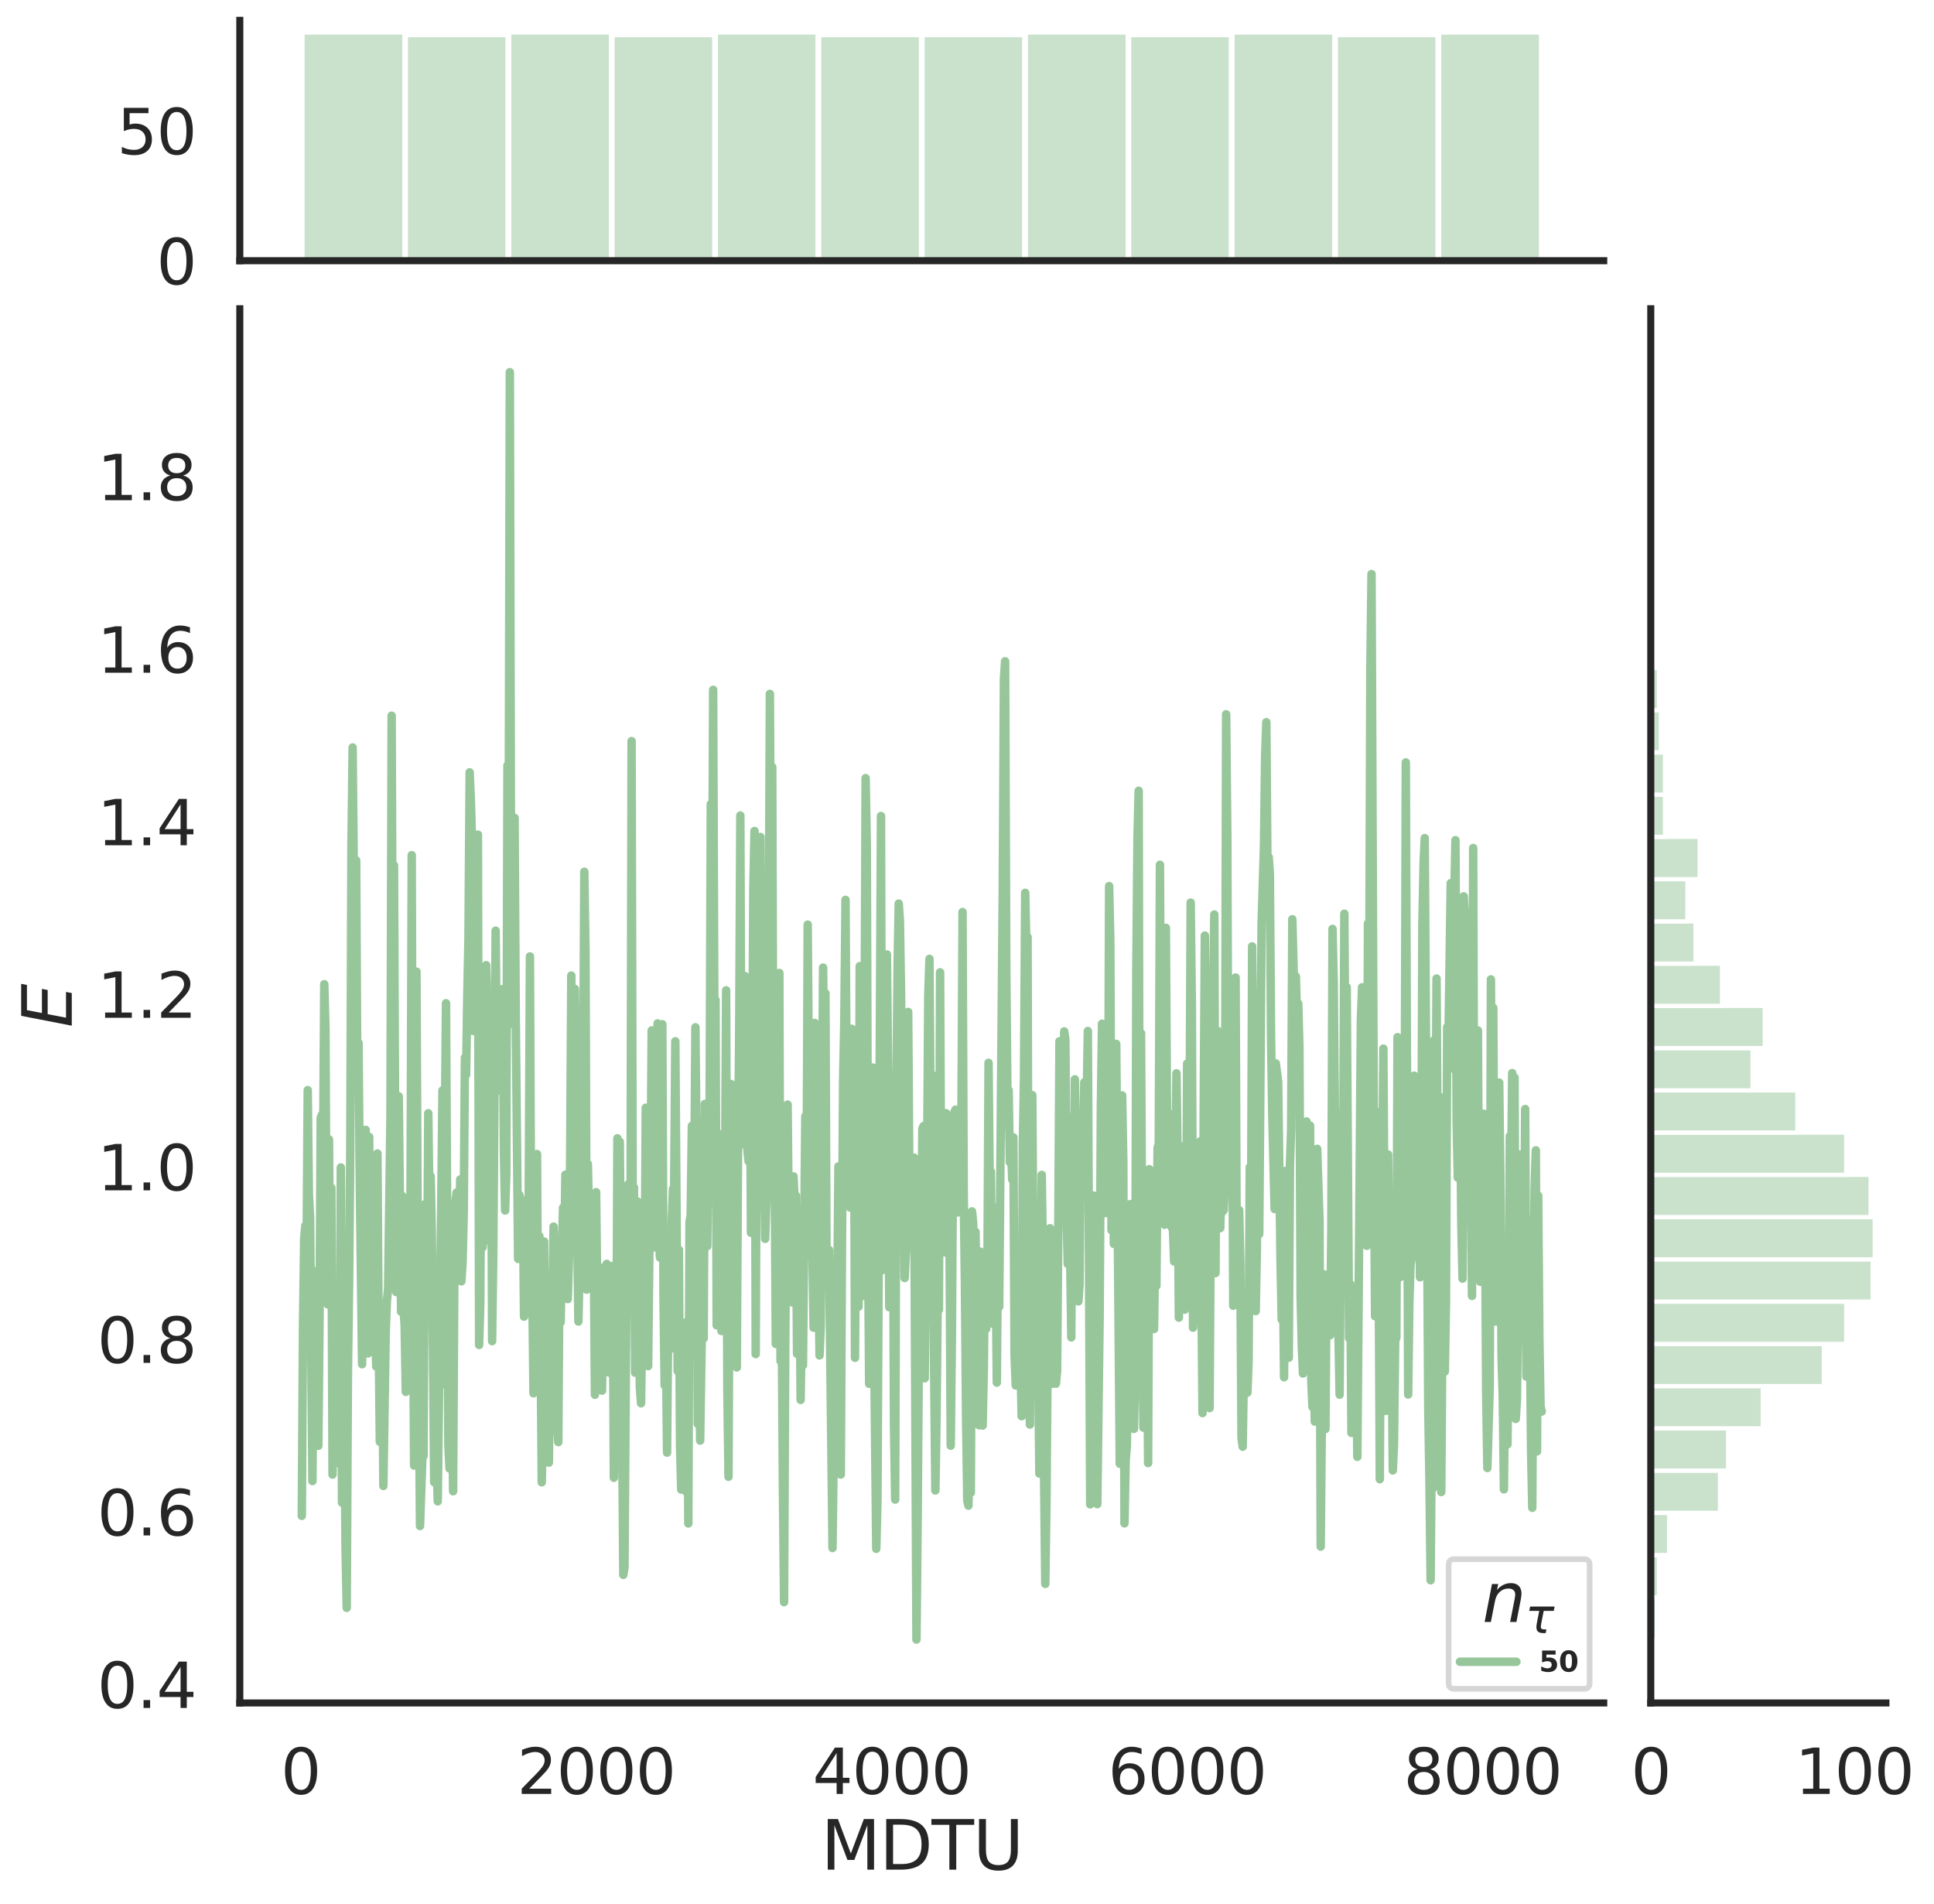 <?xml version="1.0" encoding="utf-8" standalone="no"?>
<!DOCTYPE svg PUBLIC "-//W3C//DTD SVG 1.1//EN"
  "http://www.w3.org/Graphics/SVG/1.1/DTD/svg11.dtd">
<svg height="674.159pt" version="1.1" viewBox="0 0 684.806 674.159" width="684.806pt" xmlns="http://www.w3.org/2000/svg" xmlns:xlink="http://www.w3.org/1999/xlink">
 <defs>
  <style type="text/css">*{stroke-linecap:butt;stroke-linejoin:round;}</style>
 </defs>
 <g id="figure_1">
  <g id="patch_1">
   <path d="M 0 674.159 
L 684.806 674.159 
L 684.806 0 
L 0 0 
z
" style="fill:#ffffff;"/>
  </g>
  <g id="axes_1">
   <g id="patch_2">
    <path d="M 84.914 602.94 
L 567.864 602.94 
L 567.864 109.327 
L 84.914 109.327 
z
" style="fill:none;"/>
   </g>
   <g id="matplotlib.axis_1">
    <g id="xtick_1">
     <g id="text_1">
      <!-- 0 -->
      <g style="fill:#262626;" transform="translate(99.449 635.157)scale(0.22 -0.22)">
       <defs>
        <path d="M 2034 4250 
Q 1547 4250 1301 3770 
Q 1056 3291 1056 2328 
Q 1056 1369 1301 889 
Q 1547 409 2034 409 
Q 2525 409 2770 889 
Q 3016 1369 3016 2328 
Q 3016 3291 2770 3770 
Q 2525 4250 2034 4250 
z
M 2034 4750 
Q 2819 4750 3233 4129 
Q 3647 3509 3647 2328 
Q 3647 1150 3233 529 
Q 2819 -91 2034 -91 
Q 1250 -91 836 529 
Q 422 1150 422 2328 
Q 422 3509 836 4129 
Q 1250 4750 2034 4750 
z
" id="DejaVuSans-30" transform="scale(0.016)"/>
       </defs>
       <use xlink:href="#DejaVuSans-30"/>
      </g>
     </g>
    </g>
    <g id="xtick_2">
     <g id="text_2">
      <!-- 2000 -->
      <g style="fill:#262626;" transform="translate(183.087 635.157)scale(0.22 -0.22)">
       <defs>
        <path d="M 1228 531 
L 3431 531 
L 3431 0 
L 469 0 
L 469 531 
Q 828 903 1448 1529 
Q 2069 2156 2228 2338 
Q 2531 2678 2651 2914 
Q 2772 3150 2772 3378 
Q 2772 3750 2511 3984 
Q 2250 4219 1831 4219 
Q 1534 4219 1204 4116 
Q 875 4013 500 3803 
L 500 4441 
Q 881 4594 1212 4672 
Q 1544 4750 1819 4750 
Q 2544 4750 2975 4387 
Q 3406 4025 3406 3419 
Q 3406 3131 3298 2873 
Q 3191 2616 2906 2266 
Q 2828 2175 2409 1742 
Q 1991 1309 1228 531 
z
" id="DejaVuSans-32" transform="scale(0.016)"/>
       </defs>
       <use xlink:href="#DejaVuSans-32"/>
       <use x="63.623" xlink:href="#DejaVuSans-30"/>
       <use x="127.246" xlink:href="#DejaVuSans-30"/>
       <use x="190.869" xlink:href="#DejaVuSans-30"/>
      </g>
     </g>
    </g>
    <g id="xtick_3">
     <g id="text_3">
      <!-- 4000 -->
      <g style="fill:#262626;" transform="translate(287.721 635.157)scale(0.22 -0.22)">
       <defs>
        <path d="M 2419 4116 
L 825 1625 
L 2419 1625 
L 2419 4116 
z
M 2253 4666 
L 3047 4666 
L 3047 1625 
L 3713 1625 
L 3713 1100 
L 3047 1100 
L 3047 0 
L 2419 0 
L 2419 1100 
L 313 1100 
L 313 1709 
L 2253 4666 
z
" id="DejaVuSans-34" transform="scale(0.016)"/>
       </defs>
       <use xlink:href="#DejaVuSans-34"/>
       <use x="63.623" xlink:href="#DejaVuSans-30"/>
       <use x="127.246" xlink:href="#DejaVuSans-30"/>
       <use x="190.869" xlink:href="#DejaVuSans-30"/>
      </g>
     </g>
    </g>
    <g id="xtick_4">
     <g id="text_4">
      <!-- 6000 -->
      <g style="fill:#262626;" transform="translate(392.356 635.157)scale(0.22 -0.22)">
       <defs>
        <path d="M 2113 2584 
Q 1688 2584 1439 2293 
Q 1191 2003 1191 1497 
Q 1191 994 1439 701 
Q 1688 409 2113 409 
Q 2538 409 2786 701 
Q 3034 994 3034 1497 
Q 3034 2003 2786 2293 
Q 2538 2584 2113 2584 
z
M 3366 4563 
L 3366 3988 
Q 3128 4100 2886 4159 
Q 2644 4219 2406 4219 
Q 1781 4219 1451 3797 
Q 1122 3375 1075 2522 
Q 1259 2794 1537 2939 
Q 1816 3084 2150 3084 
Q 2853 3084 3261 2657 
Q 3669 2231 3669 1497 
Q 3669 778 3244 343 
Q 2819 -91 2113 -91 
Q 1303 -91 875 529 
Q 447 1150 447 2328 
Q 447 3434 972 4092 
Q 1497 4750 2381 4750 
Q 2619 4750 2861 4703 
Q 3103 4656 3366 4563 
z
" id="DejaVuSans-36" transform="scale(0.016)"/>
       </defs>
       <use xlink:href="#DejaVuSans-36"/>
       <use x="63.623" xlink:href="#DejaVuSans-30"/>
       <use x="127.246" xlink:href="#DejaVuSans-30"/>
       <use x="190.869" xlink:href="#DejaVuSans-30"/>
      </g>
     </g>
    </g>
    <g id="xtick_5">
     <g id="text_5">
      <!-- 8000 -->
      <g style="fill:#262626;" transform="translate(496.99 635.157)scale(0.22 -0.22)">
       <defs>
        <path d="M 2034 2216 
Q 1584 2216 1326 1975 
Q 1069 1734 1069 1313 
Q 1069 891 1326 650 
Q 1584 409 2034 409 
Q 2484 409 2743 651 
Q 3003 894 3003 1313 
Q 3003 1734 2745 1975 
Q 2488 2216 2034 2216 
z
M 1403 2484 
Q 997 2584 770 2862 
Q 544 3141 544 3541 
Q 544 4100 942 4425 
Q 1341 4750 2034 4750 
Q 2731 4750 3128 4425 
Q 3525 4100 3525 3541 
Q 3525 3141 3298 2862 
Q 3072 2584 2669 2484 
Q 3125 2378 3379 2068 
Q 3634 1759 3634 1313 
Q 3634 634 3220 271 
Q 2806 -91 2034 -91 
Q 1263 -91 848 271 
Q 434 634 434 1313 
Q 434 1759 690 2068 
Q 947 2378 1403 2484 
z
M 1172 3481 
Q 1172 3119 1398 2916 
Q 1625 2713 2034 2713 
Q 2441 2713 2670 2916 
Q 2900 3119 2900 3481 
Q 2900 3844 2670 4047 
Q 2441 4250 2034 4250 
Q 1625 4250 1398 4047 
Q 1172 3844 1172 3481 
z
" id="DejaVuSans-38" transform="scale(0.016)"/>
       </defs>
       <use xlink:href="#DejaVuSans-38"/>
       <use x="63.623" xlink:href="#DejaVuSans-30"/>
       <use x="127.246" xlink:href="#DejaVuSans-30"/>
       <use x="190.869" xlink:href="#DejaVuSans-30"/>
      </g>
     </g>
    </g>
    <g id="text_6">
     <!-- MDTU -->
     <g style="fill:#262626;" transform="translate(290.683 661.968)scale(0.24 -0.24)">
      <defs>
       <path d="M 628 4666 
L 1569 4666 
L 2759 1491 
L 3956 4666 
L 4897 4666 
L 4897 0 
L 4281 0 
L 4281 4097 
L 3078 897 
L 2444 897 
L 1241 4097 
L 1241 0 
L 628 0 
L 628 4666 
z
" id="DejaVuSans-4d" transform="scale(0.016)"/>
       <path d="M 1259 4147 
L 1259 519 
L 2022 519 
Q 2988 519 3436 956 
Q 3884 1394 3884 2338 
Q 3884 3275 3436 3711 
Q 2988 4147 2022 4147 
L 1259 4147 
z
M 628 4666 
L 1925 4666 
Q 3281 4666 3915 4102 
Q 4550 3538 4550 2338 
Q 4550 1131 3912 565 
Q 3275 0 1925 0 
L 628 0 
L 628 4666 
z
" id="DejaVuSans-44" transform="scale(0.016)"/>
       <path d="M -19 4666 
L 3928 4666 
L 3928 4134 
L 2272 4134 
L 2272 0 
L 1638 0 
L 1638 4134 
L -19 4134 
L -19 4666 
z
" id="DejaVuSans-54" transform="scale(0.016)"/>
       <path d="M 556 4666 
L 1191 4666 
L 1191 1831 
Q 1191 1081 1462 751 
Q 1734 422 2344 422 
Q 2950 422 3222 751 
Q 3494 1081 3494 1831 
L 3494 4666 
L 4128 4666 
L 4128 1753 
Q 4128 841 3676 375 
Q 3225 -91 2344 -91 
Q 1459 -91 1007 375 
Q 556 841 556 1753 
L 556 4666 
z
" id="DejaVuSans-55" transform="scale(0.016)"/>
      </defs>
      <use xlink:href="#DejaVuSans-4d"/>
      <use x="86.279" xlink:href="#DejaVuSans-44"/>
      <use x="163.281" xlink:href="#DejaVuSans-54"/>
      <use x="224.365" xlink:href="#DejaVuSans-55"/>
     </g>
    </g>
   </g>
   <g id="matplotlib.axis_2">
    <g id="ytick_1">
     <g id="text_7">
      <!-- 0.4 -->
      <g style="fill:#262626;" transform="translate(34.428 604.712)scale(0.22 -0.22)">
       <defs>
        <path d="M 684 794 
L 1344 794 
L 1344 0 
L 684 0 
L 684 794 
z
" id="DejaVuSans-2e" transform="scale(0.016)"/>
       </defs>
       <use xlink:href="#DejaVuSans-30"/>
       <use x="63.623" xlink:href="#DejaVuSans-2e"/>
       <use x="95.41" xlink:href="#DejaVuSans-34"/>
      </g>
     </g>
    </g>
    <g id="ytick_2">
     <g id="text_8">
      <!-- 0.6 -->
      <g style="fill:#262626;" transform="translate(34.428 543.624)scale(0.22 -0.22)">
       <use xlink:href="#DejaVuSans-30"/>
       <use x="63.623" xlink:href="#DejaVuSans-2e"/>
       <use x="95.41" xlink:href="#DejaVuSans-36"/>
      </g>
     </g>
    </g>
    <g id="ytick_3">
     <g id="text_9">
      <!-- 0.8 -->
      <g style="fill:#262626;" transform="translate(34.428 482.536)scale(0.22 -0.22)">
       <use xlink:href="#DejaVuSans-30"/>
       <use x="63.623" xlink:href="#DejaVuSans-2e"/>
       <use x="95.41" xlink:href="#DejaVuSans-38"/>
      </g>
     </g>
    </g>
    <g id="ytick_4">
     <g id="text_10">
      <!-- 1.0 -->
      <g style="fill:#262626;" transform="translate(34.428 421.448)scale(0.22 -0.22)">
       <defs>
        <path d="M 794 531 
L 1825 531 
L 1825 4091 
L 703 3866 
L 703 4441 
L 1819 4666 
L 2450 4666 
L 2450 531 
L 3481 531 
L 3481 0 
L 794 0 
L 794 531 
z
" id="DejaVuSans-31" transform="scale(0.016)"/>
       </defs>
       <use xlink:href="#DejaVuSans-31"/>
       <use x="63.623" xlink:href="#DejaVuSans-2e"/>
       <use x="95.41" xlink:href="#DejaVuSans-30"/>
      </g>
     </g>
    </g>
    <g id="ytick_5">
     <g id="text_11">
      <!-- 1.2 -->
      <g style="fill:#262626;" transform="translate(34.428 360.359)scale(0.22 -0.22)">
       <use xlink:href="#DejaVuSans-31"/>
       <use x="63.623" xlink:href="#DejaVuSans-2e"/>
       <use x="95.41" xlink:href="#DejaVuSans-32"/>
      </g>
     </g>
    </g>
    <g id="ytick_6">
     <g id="text_12">
      <!-- 1.4 -->
      <g style="fill:#262626;" transform="translate(34.428 299.271)scale(0.22 -0.22)">
       <use xlink:href="#DejaVuSans-31"/>
       <use x="63.623" xlink:href="#DejaVuSans-2e"/>
       <use x="95.41" xlink:href="#DejaVuSans-34"/>
      </g>
     </g>
    </g>
    <g id="ytick_7">
     <g id="text_13">
      <!-- 1.6 -->
      <g style="fill:#262626;" transform="translate(34.428 238.183)scale(0.22 -0.22)">
       <use xlink:href="#DejaVuSans-31"/>
       <use x="63.623" xlink:href="#DejaVuSans-2e"/>
       <use x="95.41" xlink:href="#DejaVuSans-36"/>
      </g>
     </g>
    </g>
    <g id="ytick_8">
     <g id="text_14">
      <!-- 1.8 -->
      <g style="fill:#262626;" transform="translate(34.428 177.094)scale(0.22 -0.22)">
       <use xlink:href="#DejaVuSans-31"/>
       <use x="63.623" xlink:href="#DejaVuSans-2e"/>
       <use x="95.41" xlink:href="#DejaVuSans-38"/>
      </g>
     </g>
    </g>
    <g id="text_15">
     <!-- $E$ -->
     <g style="fill:#262626;" transform="translate(25.436 363.813)rotate(-90)scale(0.24 -0.24)">
      <defs>
       <path d="M 1081 4666 
L 4031 4666 
L 3928 4134 
L 1606 4134 
L 1338 2753 
L 3566 2753 
L 3463 2222 
L 1234 2222 
L 909 531 
L 3284 531 
L 3181 0 
L 172 0 
L 1081 4666 
z
" id="DejaVuSans-Oblique-45" transform="scale(0.016)"/>
      </defs>
      <use transform="translate(0 0.094)" xlink:href="#DejaVuSans-Oblique-45"/>
     </g>
    </g>
   </g>
   <g id="line2d_1">
    <path clip-path="url(#pde8bbb6642)" d="M 106.867 536.697 
L 107.285 469.924 
L 107.704 438.545 
L 108.122 433.899 
L 108.541 447.04 
L 108.959 385.955 
L 109.378 422.8 
L 109.796 431.18 
L 110.633 524.374 
L 111.052 465.379 
L 111.471 457.394 
L 111.889 487.791 
L 112.308 449.957 
L 112.726 511.881 
L 113.145 466.965 
L 113.563 395.72 
L 113.982 394.673 
L 114.4 408.256 
L 114.819 348.461 
L 115.237 364.023 
L 115.656 452.209 
L 116.074 461.829 
L 116.493 403.405 
L 116.912 460.657 
L 117.33 420.586 
L 117.749 522.069 
L 118.586 471.763 
L 119.004 487.252 
L 119.423 517.979 
L 119.841 494.713 
L 120.26 496.575 
L 120.678 413.349 
L 121.097 532.01 
L 121.934 496.45 
L 122.352 547.846 
L 122.771 569.26 
L 123.19 486.941 
L 123.608 454.504 
L 124.027 407.336 
L 124.445 299.241 
L 124.864 264.647 
L 125.282 308.795 
L 125.701 383.413 
L 126.119 304.618 
L 126.538 386.377 
L 126.956 369.257 
L 127.375 416.859 
L 128.212 483 
L 128.631 415.874 
L 129.049 424.193 
L 129.468 400.033 
L 129.886 473.827 
L 130.305 479.187 
L 130.723 402.524 
L 131.142 453.735 
L 131.56 424.922 
L 131.979 421.627 
L 132.397 433.81 
L 132.816 468.211 
L 133.234 483.841 
L 133.653 408.398 
L 134.072 471.92 
L 134.49 510.481 
L 134.909 464.491 
L 135.327 474.057 
L 135.746 526.103 
L 136.583 471.294 
L 137.001 460.394 
L 137.42 456.487 
L 138.257 395.275 
L 138.675 253.388 
L 139.094 361.848 
L 139.512 306.379 
L 139.931 404.223 
L 140.35 457.475 
L 140.768 450.664 
L 141.187 388.148 
L 142.024 464.427 
L 142.442 423.441 
L 142.861 463.29 
L 143.279 469.125 
L 143.698 492.804 
L 144.116 434.383 
L 144.535 479.572 
L 145.372 422.042 
L 145.791 302.787 
L 146.209 449.748 
L 146.628 518.889 
L 147.046 456.143 
L 147.465 344.003 
L 147.883 433.49 
L 148.72 540.293 
L 149.557 516.116 
L 149.976 515.482 
L 150.394 426.401 
L 150.813 455.527 
L 151.232 462.505 
L 151.65 394.157 
L 152.069 426.676 
L 152.487 416.419 
L 152.906 436.785 
L 153.743 524.786 
L 154.161 499.947 
L 154.998 531.556 
L 156.254 424.987 
L 156.672 386.079 
L 157.091 490.137 
L 157.51 400.962 
L 157.928 355.202 
L 158.765 512.054 
L 159.184 519.937 
L 159.602 477.444 
L 160.021 488.509 
L 160.439 527.983 
L 160.858 454.612 
L 161.276 425.46 
L 161.695 422.197 
L 162.113 426.437 
L 162.532 453.173 
L 162.951 417.604 
L 163.369 453.653 
L 163.788 447.11 
L 164.206 429.543 
L 164.625 374.466 
L 165.043 380.541 
L 165.462 352.508 
L 165.88 332.374 
L 166.299 273.456 
L 166.717 282.998 
L 167.136 297.791 
L 167.554 365.025 
L 168.392 304.796 
L 168.81 339.458 
L 169.229 295.519 
L 169.647 476.193 
L 170.066 461.672 
L 170.484 378.838 
L 170.903 441.588 
L 171.321 392.217 
L 171.74 431.193 
L 172.158 341.728 
L 172.995 376.958 
L 173.414 439.499 
L 173.832 365.655 
L 174.251 474.827 
L 174.67 443.618 
L 175.507 329.513 
L 175.925 378.423 
L 176.344 358.276 
L 176.762 386.047 
L 177.181 367.864 
L 177.599 356.453 
L 178.018 350.188 
L 178.436 408.041 
L 178.855 428.593 
L 179.273 415.489 
L 179.692 270.999 
L 180.111 301.861 
L 180.529 131.764 
L 180.948 308.679 
L 181.366 362.563 
L 182.203 289.568 
L 182.622 360.276 
L 183.459 445.711 
L 183.877 423.015 
L 184.296 424.523 
L 184.714 431.443 
L 185.133 425.146 
L 185.552 466.166 
L 185.97 455.953 
L 186.389 430.049 
L 186.807 442.459 
L 187.226 423.812 
L 187.644 338.623 
L 188.063 437.404 
L 188.481 456.498 
L 188.9 493.297 
L 189.318 455.987 
L 189.737 461.826 
L 190.155 408.612 
L 190.574 485.206 
L 190.992 437.68 
L 191.411 475.737 
L 191.83 524.813 
L 192.248 500.697 
L 192.667 439.565 
L 193.085 512.754 
L 193.504 502.564 
L 193.922 483.252 
L 194.341 517.855 
L 194.759 485.926 
L 195.178 479.617 
L 195.596 460.835 
L 196.015 434.291 
L 196.433 450.565 
L 196.852 485.801 
L 197.271 504.211 
L 197.689 510.59 
L 198.108 449.138 
L 198.526 468.143 
L 198.945 443.457 
L 199.363 427.596 
L 199.782 446.788 
L 200.2 415.91 
L 200.619 446.34 
L 201.037 459.937 
L 201.456 445.735 
L 201.874 411.973 
L 202.293 345.407 
L 202.712 400.53 
L 203.13 411.088 
L 203.549 350.126 
L 203.967 381.162 
L 204.386 436.29 
L 204.804 467.893 
L 205.223 448.774 
L 205.641 391.076 
L 206.06 405.007 
L 206.478 390.147 
L 206.897 308.657 
L 207.315 337.105 
L 207.734 456.595 
L 208.152 412.102 
L 208.571 431.34 
L 208.99 441.007 
L 209.408 423.123 
L 209.827 454.734 
L 210.245 442.285 
L 210.664 493.812 
L 211.082 422.092 
L 211.501 460.717 
L 211.919 456.981 
L 212.338 462.696 
L 212.756 474.003 
L 213.175 492.357 
L 213.593 450.63 
L 214.012 448.538 
L 214.431 475.296 
L 214.849 447.48 
L 215.268 451.638 
L 215.686 485.975 
L 216.105 470.833 
L 216.523 468.395 
L 216.942 448.233 
L 217.36 523.211 
L 217.779 467.805 
L 218.197 499.499 
L 218.616 403.033 
L 219.034 417.524 
L 219.453 404.236 
L 220.709 557.587 
L 221.127 554.908 
L 221.964 433.397 
L 222.383 419.4 
L 222.801 423.111 
L 223.22 454.852 
L 223.638 262.396 
L 224.057 434.2 
L 224.475 420.468 
L 224.894 485.997 
L 225.312 468.846 
L 225.731 425.399 
L 226.15 434.673 
L 226.568 491.236 
L 226.987 496.839 
L 227.405 467.979 
L 227.824 469.952 
L 228.242 458.842 
L 228.661 392.207 
L 229.079 481.72 
L 229.498 483.671 
L 229.916 444.743 
L 230.335 420.653 
L 230.753 364.839 
L 231.172 441.746 
L 231.591 433.579 
L 232.009 409.333 
L 232.428 395.972 
L 232.846 362.337 
L 233.265 437.71 
L 233.683 445.249 
L 234.102 409.548 
L 234.52 362.637 
L 234.939 459.75 
L 235.357 490.511 
L 235.776 473.182 
L 236.194 514.304 
L 236.613 465.282 
L 237.032 442.997 
L 237.45 477.577 
L 237.869 432.407 
L 238.287 420.987 
L 238.706 421.534 
L 239.124 368.671 
L 239.961 485.425 
L 240.38 442.479 
L 240.798 511.738 
L 241.217 527.399 
L 241.635 501.421 
L 242.054 485.123 
L 242.472 520.673 
L 242.891 528.014 
L 243.31 467.883 
L 243.728 539.384 
L 244.147 432.799 
L 244.565 430.193 
L 244.984 398.635 
L 245.402 476.84 
L 246.239 363.717 
L 246.658 407.498 
L 247.076 504.132 
L 247.495 469.759 
L 247.913 510.06 
L 248.751 456.168 
L 249.169 473.871 
L 249.588 390.848 
L 250.425 441.236 
L 250.843 404.25 
L 251.262 396.139 
L 251.68 284.699 
L 252.099 346.629 
L 252.517 244.242 
L 252.936 356.966 
L 253.354 354.016 
L 253.773 469.236 
L 254.192 432.139 
L 254.61 444.352 
L 255.029 401.594 
L 255.447 471.237 
L 255.866 449.282 
L 256.284 438.324 
L 256.703 422.843 
L 257.121 350.633 
L 257.54 491.434 
L 257.958 522.858 
L 258.377 420.051 
L 258.795 383.779 
L 259.214 433.144 
L 259.632 443.344 
L 260.051 399.125 
L 260.47 408.924 
L 260.888 484.15 
L 261.307 410.09 
L 261.725 368.567 
L 262.144 288.74 
L 262.562 405.191 
L 262.981 361.609 
L 263.399 375.625 
L 263.818 345.62 
L 264.236 372.789 
L 264.655 407.317 
L 265.073 411.188 
L 265.492 362.518 
L 265.911 436.482 
L 266.329 390.06 
L 266.748 314.181 
L 267.166 294.221 
L 267.585 479.415 
L 268.003 374.747 
L 268.422 405.735 
L 268.84 360.397 
L 269.259 296.344 
L 269.677 381.416 
L 270.096 427.825 
L 270.514 402.278 
L 270.933 438.621 
L 271.352 425.269 
L 272.189 340.175 
L 272.607 245.674 
L 273.026 331.506 
L 273.444 271.578 
L 273.863 406.697 
L 274.281 410.583 
L 274.7 475.824 
L 275.118 460.123 
L 275.537 429.635 
L 275.955 344.484 
L 276.374 481.9 
L 276.792 467.513 
L 277.211 526.125 
L 277.63 567.25 
L 278.048 475.886 
L 278.467 422.097 
L 278.885 391.092 
L 279.304 434.285 
L 279.722 436.129 
L 280.559 461.169 
L 280.978 416.517 
L 281.396 425.977 
L 281.815 423.282 
L 282.233 479.341 
L 282.652 471.479 
L 283.071 437.286 
L 283.489 495.651 
L 283.908 468.388 
L 284.326 483.364 
L 285.163 395.183 
L 285.582 424.547 
L 286 327.373 
L 286.419 383.279 
L 286.837 368.696 
L 287.256 401.304 
L 287.674 443.465 
L 288.093 470.082 
L 288.512 362.191 
L 288.93 463.181 
L 289.349 430.255 
L 289.767 442.909 
L 290.186 479.892 
L 290.604 469.661 
L 291.441 342.592 
L 291.86 377.504 
L 292.278 351.667 
L 292.697 454.911 
L 293.534 442.508 
L 294.79 548.082 
L 295.627 480.474 
L 296.045 456.605 
L 296.464 460.028 
L 296.882 412.983 
L 297.301 458.807 
L 297.719 522.063 
L 298.138 439.508 
L 298.556 381.297 
L 298.975 360.954 
L 299.393 318.602 
L 299.812 391.159 
L 300.231 378.429 
L 301.068 427.564 
L 301.486 364.235 
L 301.905 367.672 
L 302.323 364.688 
L 302.742 480.739 
L 303.16 414.123 
L 303.579 446.638 
L 303.997 462.639 
L 304.416 342.073 
L 304.834 367.661 
L 305.253 458.922 
L 305.672 359.828 
L 306.09 379.195 
L 306.509 275.497 
L 306.927 299.357 
L 307.346 436.127 
L 307.764 489.937 
L 308.183 420.385 
L 308.601 418.697 
L 309.02 377.969 
L 309.438 469.066 
L 310.275 548.369 
L 310.694 531.196 
L 311.95 288.915 
L 312.368 449.717 
L 312.787 441.267 
L 313.205 446.451 
L 313.624 372.002 
L 314.042 337.918 
L 314.461 378.936 
L 314.879 462.828 
L 315.298 420.174 
L 315.716 413.962 
L 316.135 401.428 
L 316.553 504.103 
L 316.972 530.939 
L 317.391 390.333 
L 317.809 343.771 
L 318.228 319.921 
L 318.646 325.927 
L 319.065 352.779 
L 319.483 439.867 
L 319.902 400.725 
L 320.32 452.487 
L 320.739 443.727 
L 321.576 358.28 
L 321.994 417.847 
L 322.832 441.987 
L 323.669 409.882 
L 324.506 580.503 
L 324.924 538.407 
L 325.343 480.808 
L 325.761 470.633 
L 326.18 447.733 
L 326.598 399.583 
L 327.017 398.688 
L 327.435 488.001 
L 327.854 435.486 
L 328.273 411.543 
L 328.691 352.558 
L 329.11 339.497 
L 329.528 399.033 
L 329.947 380.445 
L 330.365 444.835 
L 331.202 527.695 
L 331.621 501.757 
L 332.039 458.578 
L 332.458 463.708 
L 332.876 344.261 
L 333.295 437.176 
L 333.713 401.149 
L 334.132 409.797 
L 334.551 443.422 
L 334.969 394.126 
L 335.388 434.713 
L 335.806 405.247 
L 336.225 439.509 
L 336.643 511.854 
L 337.062 472.148 
L 337.48 402.713 
L 337.899 393.851 
L 338.317 392.896 
L 338.736 420.716 
L 339.154 429.282 
L 339.573 427.897 
L 339.992 393.064 
L 340.41 399.656 
L 340.829 322.918 
L 341.247 422.954 
L 341.666 454.263 
L 342.084 502.378 
L 342.503 531.291 
L 342.921 533.08 
L 343.34 500.277 
L 343.758 528.48 
L 344.177 428.895 
L 344.595 432.913 
L 345.014 493.999 
L 345.433 436.148 
L 345.851 477.663 
L 346.27 473.958 
L 346.688 504.626 
L 347.107 443.137 
L 347.944 504.72 
L 348.362 484.816 
L 348.781 445.266 
L 349.199 470.483 
L 349.618 453.501 
L 350.036 376.309 
L 350.455 420.71 
L 350.873 414.833 
L 351.292 468.575 
L 352.129 427.521 
L 352.548 448.855 
L 352.966 489.518 
L 353.385 435.938 
L 353.803 462.713 
L 355.059 315.509 
L 355.477 240.508 
L 355.896 234.138 
L 356.314 343.129 
L 356.733 390.421 
L 357.152 385.986 
L 357.57 411.511 
L 357.989 405.367 
L 358.407 417.622 
L 358.826 402.681 
L 359.244 479.73 
L 359.663 490.517 
L 360.081 484.898 
L 360.5 482.458 
L 360.918 483.457 
L 361.337 482.091 
L 361.755 501.413 
L 362.174 405.356 
L 362.593 381.205 
L 363.011 316.117 
L 363.43 335.671 
L 363.848 331.737 
L 364.267 489.074 
L 364.685 504.376 
L 365.104 411.812 
L 365.522 387.739 
L 365.941 448.527 
L 366.359 430.396 
L 366.778 470.876 
L 367.196 426.857 
L 367.615 483.689 
L 368.033 521.73 
L 368.871 415.981 
L 369.289 446.107 
L 369.708 523.295 
L 370.126 560.784 
L 370.545 531.74 
L 370.963 477.992 
L 371.382 463.259 
L 371.8 434.868 
L 372.219 452.009 
L 372.637 489.931 
L 373.056 449.092 
L 373.474 484.465 
L 373.893 489.9 
L 374.312 485.346 
L 374.73 434.538 
L 375.149 368.66 
L 375.567 396.475 
L 375.986 410.694 
L 376.404 409.598 
L 376.823 365.177 
L 377.241 368.144 
L 377.66 430.196 
L 378.078 447.512 
L 378.497 400.768 
L 378.915 443.439 
L 379.334 473.512 
L 379.753 395.253 
L 380.171 447.67 
L 380.59 382.138 
L 381.008 404.378 
L 381.427 450.948 
L 381.845 460.757 
L 382.264 454.511 
L 382.682 397.252 
L 383.519 414.513 
L 383.938 383.201 
L 384.356 392.968 
L 384.775 390.226 
L 385.193 365.033 
L 386.031 532.616 
L 386.449 498.352 
L 386.868 477.547 
L 387.286 423.316 
L 387.705 435.764 
L 388.123 497.301 
L 388.542 532.552 
L 389.379 465.116 
L 389.797 392.635 
L 390.216 362.453 
L 390.634 394.671 
L 391.053 406.203 
L 391.472 429.488 
L 391.89 420.637 
L 392.309 426.62 
L 392.727 313.723 
L 393.146 332.906 
L 393.564 435.572 
L 393.983 389.507 
L 394.401 440.395 
L 394.82 409.377 
L 395.238 369.591 
L 396.494 518.247 
L 397.331 387.833 
L 397.75 411.47 
L 398.168 539.348 
L 398.587 516.899 
L 399.005 512.07 
L 399.424 478.578 
L 399.842 434.891 
L 400.261 426.308 
L 400.679 479.116 
L 401.098 446.745 
L 401.516 505.91 
L 401.935 487.857 
L 402.353 344.219 
L 402.772 296.541 
L 403.191 279.985 
L 403.609 472.054 
L 404.028 365.797 
L 404.446 447.619 
L 404.865 505.46 
L 405.283 482.206 
L 405.702 467.061 
L 406.12 465.922 
L 406.539 518.009 
L 406.957 413.947 
L 407.376 469.389 
L 407.794 459.353 
L 408.213 422.508 
L 408.632 470.54 
L 409.05 441.267 
L 409.469 455.256 
L 409.887 406.517 
L 410.306 404.82 
L 410.724 306.182 
L 411.143 392.247 
L 411.561 385.642 
L 411.98 349.874 
L 412.398 433.635 
L 412.817 328.519 
L 413.235 397.32 
L 413.654 393.961 
L 414.073 405.558 
L 414.491 404.163 
L 414.91 434.663 
L 415.328 435.202 
L 415.747 446.635 
L 416.584 380.012 
L 417.002 412.438 
L 417.421 466.509 
L 417.839 415.722 
L 418.258 407.797 
L 418.676 405.873 
L 419.095 419.85 
L 419.513 463.683 
L 419.932 462.618 
L 420.351 376.571 
L 420.769 398.272 
L 421.188 403.103 
L 421.606 319.568 
L 422.025 355.959 
L 422.443 470.065 
L 422.862 460.424 
L 423.28 446.839 
L 423.699 452.512 
L 424.117 431.984 
L 424.536 445.599 
L 424.954 404.11 
L 425.792 500.317 
L 426.21 393.549 
L 426.629 331.244 
L 427.047 388.216 
L 427.466 393.347 
L 427.884 485.798 
L 428.303 498.549 
L 428.721 428.025 
L 429.14 430.128 
L 429.558 355.765 
L 429.977 323.786 
L 430.395 450.759 
L 430.814 374.498 
L 431.233 365.022 
L 431.651 417.584 
L 432.07 434.837 
L 432.488 420.532 
L 432.907 428.956 
L 433.325 428.442 
L 433.744 416.596 
L 434.162 252.889 
L 434.581 296.751 
L 434.999 422.379 
L 435.418 375.868 
L 435.836 364.262 
L 436.255 367.058 
L 436.673 462.297 
L 437.511 346.097 
L 437.929 451.722 
L 438.348 453.331 
L 438.766 428.445 
L 439.185 447.281 
L 439.603 508.985 
L 440.022 512.211 
L 440.859 458.802 
L 441.277 466.944 
L 441.696 493.063 
L 442.114 481.497 
L 442.533 413.239 
L 442.952 440.914 
L 443.37 335.073 
L 443.789 377.255 
L 444.207 433.631 
L 444.626 464.199 
L 445.044 442.328 
L 445.463 405.934 
L 445.881 436.907 
L 446.718 326.951 
L 447.555 299.615 
L 447.974 267.712 
L 448.393 255.71 
L 448.811 310.282 
L 449.23 303.442 
L 449.648 309.523 
L 450.067 367.184 
L 450.485 394.447 
L 451.322 428.053 
L 451.741 376.499 
L 452.578 382.964 
L 453.415 445.989 
L 453.833 467.181 
L 454.252 449.184 
L 454.671 487.619 
L 455.089 414.597 
L 455.508 459.834 
L 455.926 466.191 
L 456.345 480.733 
L 456.763 411.953 
L 457.182 399.73 
L 457.6 325.466 
L 458.437 358.245 
L 458.856 345.715 
L 459.274 361.044 
L 459.693 355.297 
L 460.112 371.015 
L 460.53 459.135 
L 460.949 476.559 
L 461.367 486.295 
L 461.786 434.466 
L 462.204 451.263 
L 462.623 397.062 
L 463.46 441.377 
L 463.878 398.546 
L 464.297 488.271 
L 464.715 498.1 
L 465.134 481.024 
L 465.553 503.318 
L 465.971 484.583 
L 466.39 406.744 
L 467.227 432.154 
L 467.645 547.586 
L 468.064 500.985 
L 468.482 483.772 
L 468.901 451.206 
L 469.319 505.975 
L 469.738 452.059 
L 470.156 457.862 
L 470.575 457.779 
L 470.993 472.725 
L 471.412 434.629 
L 471.831 328.883 
L 472.249 347.655 
L 473.086 441.229 
L 473.505 448.645 
L 474.342 493.79 
L 474.76 433.181 
L 475.179 393.82 
L 475.597 421.583 
L 476.016 323.501 
L 476.434 385.499 
L 476.853 349.531 
L 477.69 473.792 
L 478.109 454.597 
L 478.527 507.323 
L 478.946 461.193 
L 479.364 499.446 
L 480.201 479.045 
L 480.62 515.807 
L 481.875 361.104 
L 482.294 349.556 
L 482.713 410.723 
L 483.55 427.319 
L 483.968 441.079 
L 484.387 326.955 
L 484.805 357.637 
L 485.224 237.235 
L 485.642 203.247 
L 486.479 403.473 
L 486.898 466.021 
L 487.316 434.4 
L 487.735 393.72 
L 488.154 445.277 
L 488.572 523.72 
L 488.991 444.45 
L 489.409 421.617 
L 489.828 371.272 
L 490.665 499.53 
L 491.083 472.558 
L 491.502 408.754 
L 492.339 490.572 
L 492.757 475.722 
L 493.176 520.607 
L 493.594 511.372 
L 494.013 474.771 
L 494.432 473.581 
L 494.85 367.219 
L 495.269 401.04 
L 495.687 452.235 
L 496.106 421.487 
L 496.524 432.955 
L 497.361 411.59 
L 497.78 269.93 
L 498.617 493.735 
L 499.035 461.208 
L 499.454 448.032 
L 499.873 444.92 
L 500.291 382.683 
L 500.71 380.841 
L 501.128 431.383 
L 501.547 412.667 
L 501.965 386.233 
L 502.384 390.598 
L 502.802 452.236 
L 503.221 439.192 
L 503.639 327.653 
L 504.058 306.11 
L 504.476 296.75 
L 505.732 498.317 
L 506.151 524.266 
L 506.569 559.498 
L 506.988 508.492 
L 507.406 526.933 
L 507.825 368.232 
L 508.243 423.986 
L 508.662 346.461 
L 509.08 414.243 
L 509.499 388.098 
L 510.336 528.26 
L 510.754 467.293 
L 511.592 485.618 
L 512.01 460.432 
L 512.429 363.656 
L 512.847 370.721 
L 513.684 312.681 
L 514.103 378.255 
L 514.521 371.812 
L 514.94 318.3 
L 515.358 297.466 
L 515.777 397.043 
L 516.195 416.975 
L 516.614 398.889 
L 517.033 394.792 
L 517.451 434.193 
L 517.87 452.709 
L 518.288 317.358 
L 518.707 324.674 
L 519.125 338.898 
L 519.544 360.774 
L 519.962 403.235 
L 520.381 361.443 
L 520.799 418.72 
L 521.218 458.835 
L 521.636 300.243 
L 522.055 435.862 
L 522.474 389.535 
L 522.892 384.33 
L 523.311 364.842 
L 523.729 441.927 
L 524.148 453.818 
L 524.985 404.562 
L 525.403 394.326 
L 525.822 424.306 
L 526.24 493.287 
L 526.659 519.755 
L 527.496 491.137 
L 527.914 346.76 
L 528.333 408.008 
L 528.752 356.844 
L 529.17 439.601 
L 529.589 467.907 
L 530.007 410.517 
L 530.426 390.821 
L 530.844 383.311 
L 531.263 416.474 
L 531.681 480.569 
L 532.1 494.335 
L 532.518 527.316 
L 532.937 487.873 
L 533.355 506.12 
L 533.774 511.375 
L 534.193 476.13 
L 534.611 402.225 
L 535.03 421.926 
L 535.448 379.929 
L 535.867 408.788 
L 536.285 381.493 
L 536.704 502.383 
L 537.122 495.679 
L 537.541 463.602 
L 537.959 408.769 
L 538.796 473.329 
L 539.215 430.612 
L 539.634 456.867 
L 540.052 392.667 
L 540.471 487.369 
L 540.889 464.563 
L 541.308 432.16 
L 542.145 514.047 
L 542.563 533.85 
L 542.982 456.16 
L 543.4 420.252 
L 543.819 407.29 
L 544.237 513.882 
L 544.656 423.313 
L 545.074 473.717 
L 545.493 497.963 
L 545.912 499.768 
L 545.912 499.768 
" style="fill:none;stroke:#96c69a;stroke-linecap:round;stroke-width:3;"/>
   </g>
   <g id="line2d_2"/>
   <g id="patch_3">
    <path d="M 84.914 602.94 
L 84.914 109.327 
" style="fill:none;stroke:#262626;stroke-linecap:square;stroke-linejoin:miter;stroke-width:2.5;"/>
   </g>
   <g id="patch_4">
    <path d="M 84.914 602.94 
L 567.864 602.94 
" style="fill:none;stroke:#262626;stroke-linecap:square;stroke-linejoin:miter;stroke-width:2.5;"/>
   </g>
   <g id="legend_1">
    <g id="patch_5">
     <path d="M 514.948 597.94 
L 560.864 597.94 
Q 562.864 597.94 562.864 595.94 
L 562.864 554.034 
Q 562.864 552.034 560.864 552.034 
L 514.948 552.034 
Q 512.948 552.034 512.948 554.034 
L 512.948 595.94 
Q 512.948 597.94 514.948 597.94 
z
" style="fill:#ffffff;opacity:0.8;stroke:#cccccc;stroke-linejoin:miter;stroke-width:2;"/>
    </g>
    <g id="text_16">
     <!-- $n_\tau$ -->
     <g style="fill:#262626;" transform="translate(524.826 574.271)scale(0.24 -0.24)">
      <defs>
       <path d="M 3566 2113 
L 3156 0 
L 2578 0 
L 2988 2091 
Q 3016 2238 3031 2350 
Q 3047 2463 3047 2528 
Q 3047 2791 2881 2937 
Q 2716 3084 2419 3084 
Q 1956 3084 1622 2776 
Q 1288 2469 1184 1941 
L 800 0 
L 225 0 
L 903 3500 
L 1478 3500 
L 1363 2950 
Q 1603 3253 1940 3418 
Q 2278 3584 2650 3584 
Q 3113 3584 3367 3334 
Q 3622 3084 3622 2631 
Q 3622 2519 3608 2391 
Q 3594 2263 3566 2113 
z
" id="DejaVuSans-Oblique-6e" transform="scale(0.016)"/>
       <path d="M 2103 638 
Q 2188 488 2525 488 
L 2800 488 
L 2706 0 
L 2363 0 
Q 1800 0 1600 300 
Q 1403 606 1534 1269 
L 1856 2925 
L 541 2925 
L 653 3500 
L 3881 3500 
L 3769 2925 
L 2444 2925 
L 2113 1234 
Q 2025 781 2103 638 
z
" id="DejaVuSans-Oblique-3c4" transform="scale(0.016)"/>
      </defs>
      <use xlink:href="#DejaVuSans-Oblique-6e"/>
      <use transform="translate(63.379 -16.406)scale(0.7)" xlink:href="#DejaVuSans-Oblique-3c4"/>
     </g>
    </g>
    <g id="line2d_3">
     <path d="M 516.948 588.36 
L 536.948 588.36 
" style="fill:none;stroke:#96c69a;stroke-linecap:round;stroke-width:3;"/>
    </g>
    <g id="line2d_4"/>
    <g id="text_17">
     <!-- 50 -->
     <g style="fill:#262626;" transform="translate(544.948 591.86)scale(0.1 -0.1)">
      <defs>
       <path d="M 678 4666 
L 3669 4666 
L 3669 3781 
L 1638 3781 
L 1638 3059 
Q 1775 3097 1914 3117 
Q 2053 3138 2203 3138 
Q 3056 3138 3531 2711 
Q 4006 2284 4006 1522 
Q 4006 766 3489 337 
Q 2972 -91 2053 -91 
Q 1656 -91 1267 -14 
Q 878 63 494 219 
L 494 1166 
Q 875 947 1217 837 
Q 1559 728 1863 728 
Q 2300 728 2551 942 
Q 2803 1156 2803 1522 
Q 2803 1891 2551 2103 
Q 2300 2316 1863 2316 
Q 1603 2316 1309 2248 
Q 1016 2181 678 2041 
L 678 4666 
z
" id="DejaVuSans-Bold-35" transform="scale(0.016)"/>
       <path d="M 2944 2338 
Q 2944 3213 2780 3570 
Q 2616 3928 2228 3928 
Q 1841 3928 1675 3570 
Q 1509 3213 1509 2338 
Q 1509 1453 1675 1090 
Q 1841 728 2228 728 
Q 2613 728 2778 1090 
Q 2944 1453 2944 2338 
z
M 4147 2328 
Q 4147 1169 3647 539 
Q 3147 -91 2228 -91 
Q 1306 -91 806 539 
Q 306 1169 306 2328 
Q 306 3491 806 4120 
Q 1306 4750 2228 4750 
Q 3147 4750 3647 4120 
Q 4147 3491 4147 2328 
z
" id="DejaVuSans-Bold-30" transform="scale(0.016)"/>
      </defs>
      <use xlink:href="#DejaVuSans-Bold-35"/>
      <use x="69.58" xlink:href="#DejaVuSans-Bold-30"/>
     </g>
    </g>
   </g>
  </g>
  <g id="axes_2">
   <g id="patch_6">
    <path d="M 84.914 92.306 
L 567.864 92.306 
L 567.864 7.2 
L 84.914 7.2 
z
" style="fill:none;"/>
   </g>
   <g id="matplotlib.axis_3">
    <g id="xtick_6"/>
    <g id="xtick_7"/>
    <g id="xtick_8"/>
    <g id="xtick_9"/>
    <g id="xtick_10"/>
   </g>
   <g id="matplotlib.axis_4">
    <g id="ytick_9">
     <g id="text_18">
      <!-- 0 -->
      <g style="fill:#262626;" transform="translate(55.417 100.664)scale(0.22 -0.22)">
       <use xlink:href="#DejaVuSans-30"/>
      </g>
     </g>
    </g>
    <g id="ytick_10">
     <g id="text_19">
      <!-- 50 -->
      <g style="fill:#262626;" transform="translate(41.419 54.611)scale(0.22 -0.22)">
       <defs>
        <path d="M 691 4666 
L 3169 4666 
L 3169 4134 
L 1269 4134 
L 1269 2991 
Q 1406 3038 1543 3061 
Q 1681 3084 1819 3084 
Q 2600 3084 3056 2656 
Q 3513 2228 3513 1497 
Q 3513 744 3044 326 
Q 2575 -91 1722 -91 
Q 1428 -91 1123 -41 
Q 819 9 494 109 
L 494 744 
Q 775 591 1075 516 
Q 1375 441 1709 441 
Q 2250 441 2565 725 
Q 2881 1009 2881 1497 
Q 2881 1984 2565 2268 
Q 2250 2553 1709 2553 
Q 1456 2553 1204 2497 
Q 953 2441 691 2322 
L 691 4666 
z
" id="DejaVuSans-35" transform="scale(0.016)"/>
       </defs>
       <use xlink:href="#DejaVuSans-35"/>
       <use x="63.623" xlink:href="#DejaVuSans-30"/>
      </g>
     </g>
    </g>
   </g>
   <g id="patch_7">
    <path clip-path="url(#p3652346c6d)" d="M 106.867 92.306 
L 143.454 92.306 
L 143.454 11.253 
L 106.867 11.253 
z
" style="fill:#96c69a;fill-opacity:0.5;stroke:#ffffff;stroke-linejoin:miter;stroke-width:2;"/>
   </g>
   <g id="patch_8">
    <path clip-path="url(#p3652346c6d)" d="M 143.454 92.306 
L 180.041 92.306 
L 180.041 12.174 
L 143.454 12.174 
z
" style="fill:#96c69a;fill-opacity:0.5;stroke:#ffffff;stroke-linejoin:miter;stroke-width:2;"/>
   </g>
   <g id="patch_9">
    <path clip-path="url(#p3652346c6d)" d="M 180.041 92.306 
L 216.628 92.306 
L 216.628 11.253 
L 180.041 11.253 
z
" style="fill:#96c69a;fill-opacity:0.5;stroke:#ffffff;stroke-linejoin:miter;stroke-width:2;"/>
   </g>
   <g id="patch_10">
    <path clip-path="url(#p3652346c6d)" d="M 216.628 92.306 
L 253.215 92.306 
L 253.215 12.174 
L 216.628 12.174 
z
" style="fill:#96c69a;fill-opacity:0.5;stroke:#ffffff;stroke-linejoin:miter;stroke-width:2;"/>
   </g>
   <g id="patch_11">
    <path clip-path="url(#p3652346c6d)" d="M 253.215 92.306 
L 289.802 92.306 
L 289.802 11.253 
L 253.215 11.253 
z
" style="fill:#96c69a;fill-opacity:0.5;stroke:#ffffff;stroke-linejoin:miter;stroke-width:2;"/>
   </g>
   <g id="patch_12">
    <path clip-path="url(#p3652346c6d)" d="M 289.802 92.306 
L 326.389 92.306 
L 326.389 12.174 
L 289.802 12.174 
z
" style="fill:#96c69a;fill-opacity:0.5;stroke:#ffffff;stroke-linejoin:miter;stroke-width:2;"/>
   </g>
   <g id="patch_13">
    <path clip-path="url(#p3652346c6d)" d="M 326.389 92.306 
L 362.976 92.306 
L 362.976 12.174 
L 326.389 12.174 
z
" style="fill:#96c69a;fill-opacity:0.5;stroke:#ffffff;stroke-linejoin:miter;stroke-width:2;"/>
   </g>
   <g id="patch_14">
    <path clip-path="url(#p3652346c6d)" d="M 362.976 92.306 
L 399.563 92.306 
L 399.563 11.253 
L 362.976 11.253 
z
" style="fill:#96c69a;fill-opacity:0.5;stroke:#ffffff;stroke-linejoin:miter;stroke-width:2;"/>
   </g>
   <g id="patch_15">
    <path clip-path="url(#p3652346c6d)" d="M 399.563 92.306 
L 436.15 92.306 
L 436.15 12.174 
L 399.563 12.174 
z
" style="fill:#96c69a;fill-opacity:0.5;stroke:#ffffff;stroke-linejoin:miter;stroke-width:2;"/>
   </g>
   <g id="patch_16">
    <path clip-path="url(#p3652346c6d)" d="M 436.15 92.306 
L 472.737 92.306 
L 472.737 11.253 
L 436.15 11.253 
z
" style="fill:#96c69a;fill-opacity:0.5;stroke:#ffffff;stroke-linejoin:miter;stroke-width:2;"/>
   </g>
   <g id="patch_17">
    <path clip-path="url(#p3652346c6d)" d="M 472.737 92.306 
L 509.324 92.306 
L 509.324 12.174 
L 472.737 12.174 
z
" style="fill:#96c69a;fill-opacity:0.5;stroke:#ffffff;stroke-linejoin:miter;stroke-width:2;"/>
   </g>
   <g id="patch_18">
    <path clip-path="url(#p3652346c6d)" d="M 509.324 92.306 
L 545.912 92.306 
L 545.912 11.253 
L 509.324 11.253 
z
" style="fill:#96c69a;fill-opacity:0.5;stroke:#ffffff;stroke-linejoin:miter;stroke-width:2;"/>
   </g>
   <g id="patch_19">
    <path d="M 84.914 92.306 
L 84.914 7.2 
" style="fill:none;stroke:#262626;stroke-linecap:square;stroke-linejoin:miter;stroke-width:2.5;"/>
   </g>
   <g id="patch_20">
    <path d="M 84.914 92.306 
L 567.864 92.306 
" style="fill:none;stroke:#262626;stroke-linecap:square;stroke-linejoin:miter;stroke-width:2.5;"/>
   </g>
  </g>
  <g id="axes_3">
   <g id="patch_21">
    <path d="M 584.517 602.94 
L 667.784 602.94 
L 667.784 109.327 
L 584.517 109.327 
z
" style="fill:none;"/>
   </g>
   <g id="matplotlib.axis_5">
    <g id="xtick_11">
     <g id="text_20">
      <!-- 0 -->
      <g style="fill:#262626;" transform="translate(577.518 635.157)scale(0.22 -0.22)">
       <use xlink:href="#DejaVuSans-30"/>
      </g>
     </g>
    </g>
    <g id="xtick_12">
     <g id="text_21">
      <!-- 100 -->
      <g style="fill:#262626;" transform="translate(635.614 635.157)scale(0.22 -0.22)">
       <use xlink:href="#DejaVuSans-31"/>
       <use x="63.623" xlink:href="#DejaVuSans-30"/>
       <use x="127.246" xlink:href="#DejaVuSans-30"/>
      </g>
     </g>
    </g>
   </g>
   <g id="matplotlib.axis_6">
    <g id="ytick_11"/>
    <g id="ytick_12"/>
    <g id="ytick_13"/>
    <g id="ytick_14"/>
    <g id="ytick_15"/>
    <g id="ytick_16"/>
    <g id="ytick_17"/>
    <g id="ytick_18"/>
   </g>
   <g id="patch_22">
    <path clip-path="url(#p5a32fcdd70)" d="M 584.517 580.503 
L 586.68 580.503 
L 586.68 565.545 
L 584.517 565.545 
z
" style="fill:#96c69a;fill-opacity:0.5;stroke:#ffffff;stroke-linejoin:miter;stroke-width:1.496;"/>
   </g>
   <g id="patch_23">
    <path clip-path="url(#p5a32fcdd70)" d="M 584.517 565.545 
L 587.401 565.545 
L 587.401 550.587 
L 584.517 550.587 
z
" style="fill:#96c69a;fill-opacity:0.5;stroke:#ffffff;stroke-linejoin:miter;stroke-width:1.496;"/>
   </g>
   <g id="patch_24">
    <path clip-path="url(#p5a32fcdd70)" d="M 584.517 550.587 
L 591.006 550.587 
L 591.006 535.629 
L 584.517 535.629 
z
" style="fill:#96c69a;fill-opacity:0.5;stroke:#ffffff;stroke-linejoin:miter;stroke-width:1.496;"/>
   </g>
   <g id="patch_25">
    <path clip-path="url(#p5a32fcdd70)" d="M 584.517 535.629 
L 609.029 535.629 
L 609.029 520.671 
L 584.517 520.671 
z
" style="fill:#96c69a;fill-opacity:0.5;stroke:#ffffff;stroke-linejoin:miter;stroke-width:1.496;"/>
   </g>
   <g id="patch_26">
    <path clip-path="url(#p5a32fcdd70)" d="M 584.517 520.671 
L 611.912 520.671 
L 611.912 505.713 
L 584.517 505.713 
z
" style="fill:#96c69a;fill-opacity:0.5;stroke:#ffffff;stroke-linejoin:miter;stroke-width:1.496;"/>
   </g>
   <g id="patch_27">
    <path clip-path="url(#p5a32fcdd70)" d="M 584.517 505.713 
L 624.168 505.713 
L 624.168 490.755 
L 584.517 490.755 
z
" style="fill:#96c69a;fill-opacity:0.5;stroke:#ffffff;stroke-linejoin:miter;stroke-width:1.496;"/>
   </g>
   <g id="patch_28">
    <path clip-path="url(#p5a32fcdd70)" d="M 584.517 490.755 
L 645.796 490.755 
L 645.796 475.797 
L 584.517 475.797 
z
" style="fill:#96c69a;fill-opacity:0.5;stroke:#ffffff;stroke-linejoin:miter;stroke-width:1.496;"/>
   </g>
   <g id="patch_29">
    <path clip-path="url(#p5a32fcdd70)" d="M 584.517 475.797 
L 653.726 475.797 
L 653.726 460.839 
L 584.517 460.839 
z
" style="fill:#96c69a;fill-opacity:0.5;stroke:#ffffff;stroke-linejoin:miter;stroke-width:1.496;"/>
   </g>
   <g id="patch_30">
    <path clip-path="url(#p5a32fcdd70)" d="M 584.517 460.839 
L 663.098 460.839 
L 663.098 445.881 
L 584.517 445.881 
z
" style="fill:#96c69a;fill-opacity:0.5;stroke:#ffffff;stroke-linejoin:miter;stroke-width:1.496;"/>
   </g>
   <g id="patch_31">
    <path clip-path="url(#p5a32fcdd70)" d="M 584.517 445.881 
L 663.819 445.881 
L 663.819 430.923 
L 584.517 430.923 
z
" style="fill:#96c69a;fill-opacity:0.5;stroke:#ffffff;stroke-linejoin:miter;stroke-width:1.496;"/>
   </g>
   <g id="patch_32">
    <path clip-path="url(#p5a32fcdd70)" d="M 584.517 430.923 
L 662.377 430.923 
L 662.377 415.965 
L 584.517 415.965 
z
" style="fill:#96c69a;fill-opacity:0.5;stroke:#ffffff;stroke-linejoin:miter;stroke-width:1.496;"/>
   </g>
   <g id="patch_33">
    <path clip-path="url(#p5a32fcdd70)" d="M 584.517 415.965 
L 653.726 415.965 
L 653.726 401.007 
L 584.517 401.007 
z
" style="fill:#96c69a;fill-opacity:0.5;stroke:#ffffff;stroke-linejoin:miter;stroke-width:1.496;"/>
   </g>
   <g id="patch_34">
    <path clip-path="url(#p5a32fcdd70)" d="M 584.517 401.007 
L 636.424 401.007 
L 636.424 386.049 
L 584.517 386.049 
z
" style="fill:#96c69a;fill-opacity:0.5;stroke:#ffffff;stroke-linejoin:miter;stroke-width:1.496;"/>
   </g>
   <g id="patch_35">
    <path clip-path="url(#p5a32fcdd70)" d="M 584.517 386.049 
L 620.564 386.049 
L 620.564 371.091 
L 584.517 371.091 
z
" style="fill:#96c69a;fill-opacity:0.5;stroke:#ffffff;stroke-linejoin:miter;stroke-width:1.496;"/>
   </g>
   <g id="patch_36">
    <path clip-path="url(#p5a32fcdd70)" d="M 584.517 371.091 
L 624.889 371.091 
L 624.889 356.133 
L 584.517 356.133 
z
" style="fill:#96c69a;fill-opacity:0.5;stroke:#ffffff;stroke-linejoin:miter;stroke-width:1.496;"/>
   </g>
   <g id="patch_37">
    <path clip-path="url(#p5a32fcdd70)" d="M 584.517 356.133 
L 609.75 356.133 
L 609.75 341.175 
L 584.517 341.175 
z
" style="fill:#96c69a;fill-opacity:0.5;stroke:#ffffff;stroke-linejoin:miter;stroke-width:1.496;"/>
   </g>
   <g id="patch_38">
    <path clip-path="url(#p5a32fcdd70)" d="M 584.517 341.175 
L 600.378 341.175 
L 600.378 326.217 
L 584.517 326.217 
z
" style="fill:#96c69a;fill-opacity:0.5;stroke:#ffffff;stroke-linejoin:miter;stroke-width:1.496;"/>
   </g>
   <g id="patch_39">
    <path clip-path="url(#p5a32fcdd70)" d="M 584.517 326.217 
L 597.494 326.217 
L 597.494 311.26 
L 584.517 311.26 
z
" style="fill:#96c69a;fill-opacity:0.5;stroke:#ffffff;stroke-linejoin:miter;stroke-width:1.496;"/>
   </g>
   <g id="patch_40">
    <path clip-path="url(#p5a32fcdd70)" d="M 584.517 311.26 
L 601.819 311.26 
L 601.819 296.302 
L 584.517 296.302 
z
" style="fill:#96c69a;fill-opacity:0.5;stroke:#ffffff;stroke-linejoin:miter;stroke-width:1.496;"/>
   </g>
   <g id="patch_41">
    <path clip-path="url(#p5a32fcdd70)" d="M 584.517 296.302 
L 589.564 296.302 
L 589.564 281.344 
L 584.517 281.344 
z
" style="fill:#96c69a;fill-opacity:0.5;stroke:#ffffff;stroke-linejoin:miter;stroke-width:1.496;"/>
   </g>
   <g id="patch_42">
    <path clip-path="url(#p5a32fcdd70)" d="M 584.517 281.344 
L 589.564 281.344 
L 589.564 266.386 
L 584.517 266.386 
z
" style="fill:#96c69a;fill-opacity:0.5;stroke:#ffffff;stroke-linejoin:miter;stroke-width:1.496;"/>
   </g>
   <g id="patch_43">
    <path clip-path="url(#p5a32fcdd70)" d="M 584.517 266.386 
L 588.122 266.386 
L 588.122 251.428 
L 584.517 251.428 
z
" style="fill:#96c69a;fill-opacity:0.5;stroke:#ffffff;stroke-linejoin:miter;stroke-width:1.496;"/>
   </g>
   <g id="patch_44">
    <path clip-path="url(#p5a32fcdd70)" d="M 584.517 251.428 
L 587.401 251.428 
L 587.401 236.47 
L 584.517 236.47 
z
" style="fill:#96c69a;fill-opacity:0.5;stroke:#ffffff;stroke-linejoin:miter;stroke-width:1.496;"/>
   </g>
   <g id="patch_45">
    <path clip-path="url(#p5a32fcdd70)" d="M 584.517 236.47 
L 585.238 236.47 
L 585.238 221.512 
L 584.517 221.512 
z
" style="fill:#96c69a;fill-opacity:0.5;stroke:#ffffff;stroke-linejoin:miter;stroke-width:1.496;"/>
   </g>
   <g id="patch_46">
    <path clip-path="url(#p5a32fcdd70)" d="M 584.517 221.512 
L 584.517 221.512 
L 584.517 206.554 
L 584.517 206.554 
z
" style="fill:#96c69a;fill-opacity:0.5;stroke:#ffffff;stroke-linejoin:miter;stroke-width:1.496;"/>
   </g>
   <g id="patch_47">
    <path clip-path="url(#p5a32fcdd70)" d="M 584.517 206.554 
L 585.238 206.554 
L 585.238 191.596 
L 584.517 191.596 
z
" style="fill:#96c69a;fill-opacity:0.5;stroke:#ffffff;stroke-linejoin:miter;stroke-width:1.496;"/>
   </g>
   <g id="patch_48">
    <path clip-path="url(#p5a32fcdd70)" d="M 584.517 191.596 
L 584.517 191.596 
L 584.517 176.638 
L 584.517 176.638 
z
" style="fill:#96c69a;fill-opacity:0.5;stroke:#ffffff;stroke-linejoin:miter;stroke-width:1.496;"/>
   </g>
   <g id="patch_49">
    <path clip-path="url(#p5a32fcdd70)" d="M 584.517 176.638 
L 584.517 176.638 
L 584.517 161.68 
L 584.517 161.68 
z
" style="fill:#96c69a;fill-opacity:0.5;stroke:#ffffff;stroke-linejoin:miter;stroke-width:1.496;"/>
   </g>
   <g id="patch_50">
    <path clip-path="url(#p5a32fcdd70)" d="M 584.517 161.68 
L 584.517 161.68 
L 584.517 146.722 
L 584.517 146.722 
z
" style="fill:#96c69a;fill-opacity:0.5;stroke:#ffffff;stroke-linejoin:miter;stroke-width:1.496;"/>
   </g>
   <g id="patch_51">
    <path clip-path="url(#p5a32fcdd70)" d="M 584.517 146.722 
L 585.238 146.722 
L 585.238 131.764 
L 584.517 131.764 
z
" style="fill:#96c69a;fill-opacity:0.5;stroke:#ffffff;stroke-linejoin:miter;stroke-width:1.496;"/>
   </g>
   <g id="patch_52">
    <path d="M 584.517 602.94 
L 584.517 109.327 
" style="fill:none;stroke:#262626;stroke-linecap:square;stroke-linejoin:miter;stroke-width:2.5;"/>
   </g>
   <g id="patch_53">
    <path d="M 584.517 602.94 
L 667.784 602.94 
" style="fill:none;stroke:#262626;stroke-linecap:square;stroke-linejoin:miter;stroke-width:2.5;"/>
   </g>
  </g>
 </g>
 <defs>
  <clipPath id="pde8bbb6642">
   <rect height="493.613" width="482.949" x="84.914" y="109.327"/>
  </clipPath>
  <clipPath id="p3652346c6d">
   <rect height="85.106" width="482.949" x="84.914" y="7.2"/>
  </clipPath>
  <clipPath id="p5a32fcdd70">
   <rect height="493.613" width="83.267" x="584.517" y="109.327"/>
  </clipPath>
 </defs>
</svg>
